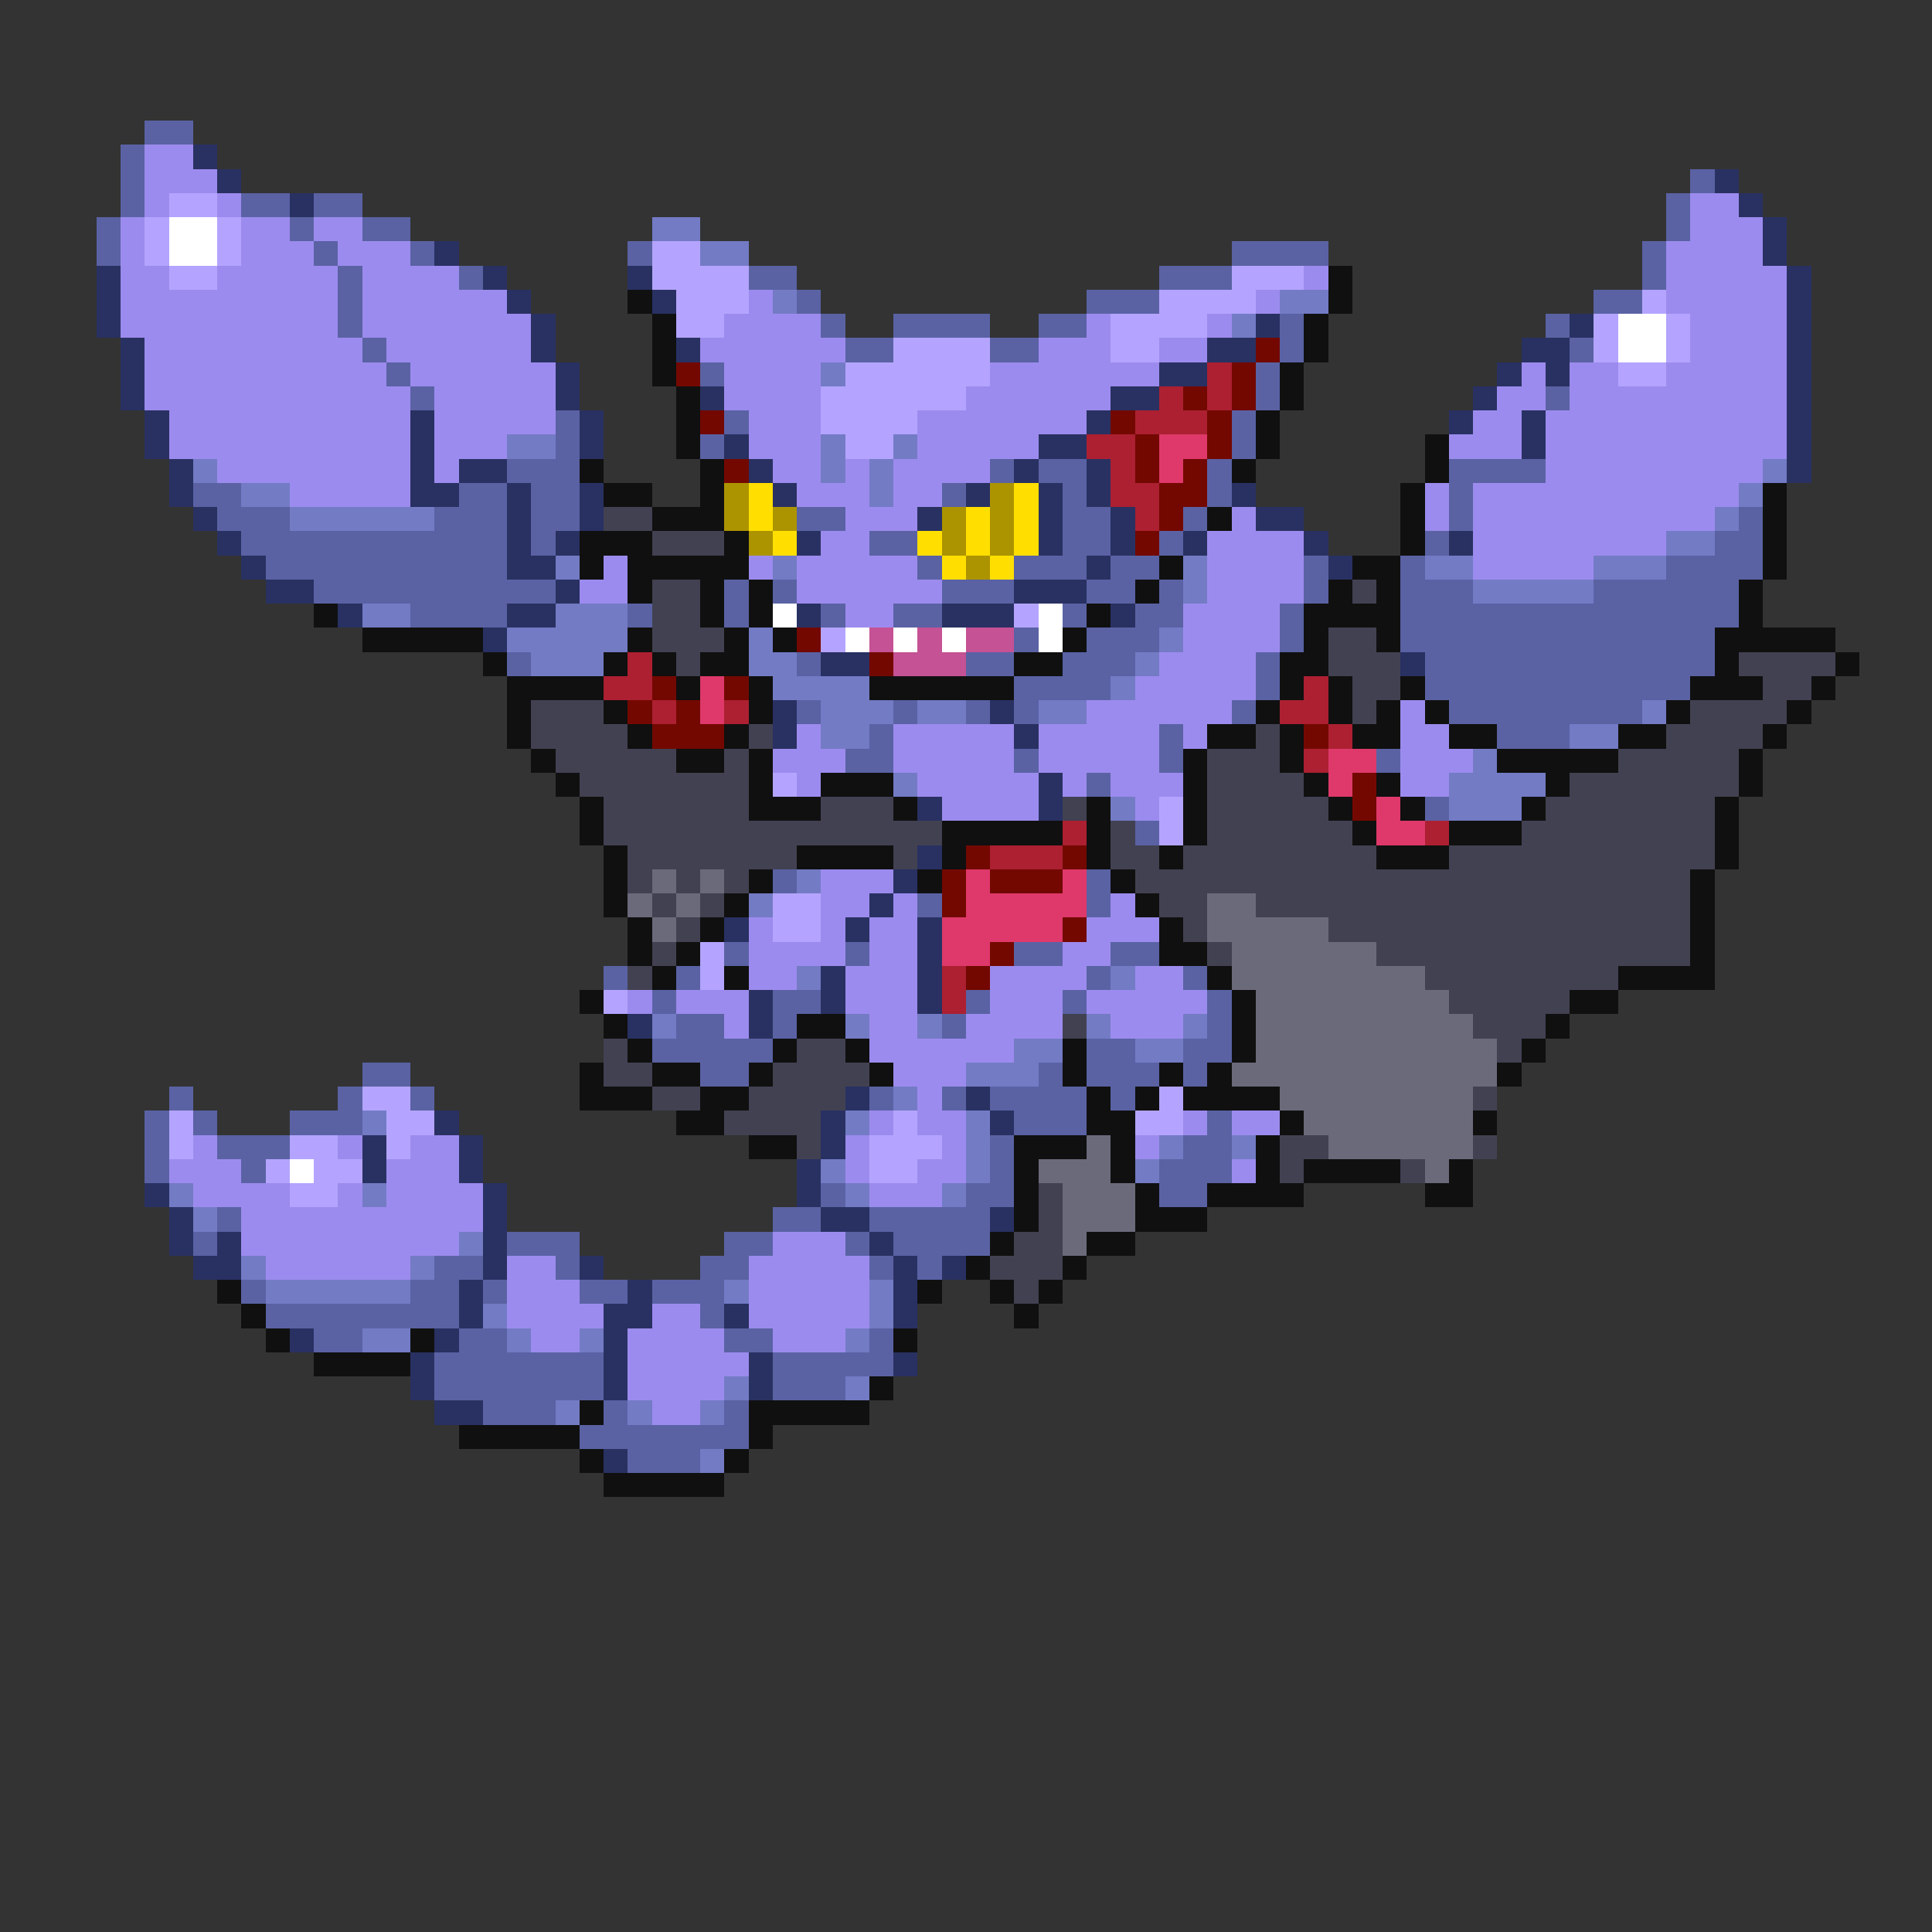<svg xmlns="http://www.w3.org/2000/svg" viewBox="0 -0.5 80 80" shape-rendering="crispEdges">
<rect x="0" y="-0.5" width="80" height="80" fill="#333333" stroke="none"/>
<path stroke="#5a62a4" d="M6 5h2M5 6h1M5 7h1M70 7h1M5 8h1M10 8h2M13 8h2M69 8h1M4 9h1M12 9h1M15 9h2M69 9h1M4 10h1M13 10h1M17 10h1M26 10h1M51 10h4M68 10h1M14 11h1M19 11h1M31 11h2M48 11h3M68 11h1M14 12h1M33 12h1M45 12h3M66 12h2M14 13h1M34 13h1M37 13h4M43 13h2M53 13h1M64 13h1M15 14h1M35 14h2M41 14h2M53 14h1M65 14h1M16 15h1M29 15h1M52 15h1M17 16h1M52 16h1M64 16h1M23 17h1M30 17h1M51 17h1M23 18h1M29 18h1M51 18h1M21 19h3M41 19h1M43 19h2M50 19h1M60 19h4M8 20h2M19 20h2M22 20h2M39 20h1M44 20h1M50 20h1M60 20h1M9 21h3M18 21h3M22 21h2M33 21h2M44 21h2M49 21h1M60 21h1M72 21h1M10 22h11M22 22h1M36 22h2M44 22h2M48 22h1M59 22h1M71 22h2M11 23h10M38 23h1M42 23h3M46 23h2M54 23h1M58 23h1M69 23h4M13 24h10M30 24h1M32 24h1M39 24h3M45 24h2M48 24h1M54 24h1M58 24h3M66 24h6M17 25h4M26 25h1M30 25h1M34 25h1M37 25h2M44 25h1M47 25h2M53 25h1M58 25h14M42 26h1M45 26h3M53 26h1M58 26h13M21 27h1M33 27h1M40 27h2M44 27h3M52 27h1M59 27h12M42 28h4M52 28h1M59 28h11M33 29h1M37 29h1M40 29h1M42 29h1M51 29h1M60 29h8M36 30h1M48 30h1M62 30h3M35 31h2M42 31h1M48 31h1M57 31h1M45 32h1M59 33h1M47 34h1M32 36h1M45 36h1M38 37h1M45 37h1M30 39h1M35 39h1M42 39h2M46 39h2M25 40h1M28 40h1M45 40h1M49 40h1M27 41h1M32 41h2M40 41h1M44 41h1M50 41h1M28 42h2M32 42h1M39 42h1M50 42h1M27 43h5M45 43h2M49 43h2M15 44h2M29 44h2M43 44h1M45 44h3M49 44h1M7 45h1M14 45h1M17 45h1M36 45h1M39 45h1M41 45h4M46 45h1M6 46h1M8 46h1M12 46h3M42 46h3M50 46h1M6 47h1M9 47h3M41 47h1M49 47h2M6 48h1M10 48h1M41 48h1M48 48h3M34 49h1M40 49h2M48 49h2M9 50h1M32 50h2M36 50h5M8 51h1M21 51h3M30 51h2M35 51h1M37 51h4M18 52h2M23 52h1M29 52h2M36 52h1M38 52h1M10 53h1M17 53h2M20 53h1M24 53h2M27 53h3M11 54h8M29 54h1M13 55h2M19 55h2M30 55h2M36 55h1M18 56h7M32 56h5M18 57h7M32 57h3M20 58h3M25 58h1M30 58h1M24 59h7M26 60h3" />
<path stroke="#9c8bee" d="M6 6h2M6 7h3M6 8h1M9 8h1M70 8h2M5 9h1M10 9h2M13 9h2M70 9h3M5 10h1M10 10h3M14 10h3M69 10h4M5 11h2M9 11h5M15 11h4M54 11h1M69 11h5M5 12h9M15 12h6M31 12h1M52 12h1M69 12h5M5 13h9M15 13h7M30 13h4M45 13h1M50 13h1M70 13h4M6 14h9M16 14h6M29 14h6M43 14h3M48 14h2M70 14h4M6 15h10M17 15h6M30 15h4M41 15h7M63 15h1M65 15h2M69 15h5M6 16h11M18 16h5M30 16h4M40 16h6M62 16h2M65 16h9M7 17h10M18 17h5M31 17h3M38 17h7M61 17h2M64 17h10M7 18h10M18 18h3M31 18h3M38 18h5M60 18h3M64 18h10M9 19h8M18 19h1M32 19h2M35 19h1M37 19h4M64 19h9M12 20h5M33 20h3M37 20h2M59 20h1M61 20h11M35 21h3M51 21h1M59 21h1M61 21h10M34 22h2M50 22h4M61 22h8M25 23h1M31 23h1M33 23h5M50 23h4M61 23h5M24 24h2M33 24h6M50 24h4M35 25h2M49 25h4M49 26h4M48 27h4M47 28h5M45 29h6M58 29h1M33 30h1M37 30h5M43 30h5M49 30h1M58 30h2M32 31h3M37 31h5M43 31h5M58 31h3M33 32h1M38 32h5M44 32h1M46 32h3M58 32h2M39 33h4M47 33h1M34 36h3M34 37h2M37 37h1M46 37h1M31 38h1M34 38h1M36 38h2M45 38h3M31 39h4M36 39h2M44 39h2M31 40h2M35 40h3M41 40h4M47 40h2M26 41h1M28 41h3M35 41h3M41 41h3M45 41h5M30 42h1M36 42h2M40 42h4M46 42h3M36 43h6M37 44h3M38 45h1M36 46h1M38 46h2M49 46h1M51 46h2M8 47h1M14 47h1M17 47h2M35 47h1M39 47h1M47 47h1M7 48h3M16 48h3M35 48h1M38 48h2M51 48h1M8 49h4M14 49h1M16 49h4M36 49h3M10 50h10M10 51h9M32 51h3M11 52h6M21 52h2M31 52h5M21 53h3M31 53h5M21 54h4M27 54h2M31 54h5M22 55h2M26 55h4M32 55h3M26 56h5M26 57h4M27 58h2" />
<path stroke="#293162" d="M8 6h1M9 7h1M71 7h1M12 8h1M72 8h1M73 9h1M18 10h1M73 10h1M4 11h1M20 11h1M26 11h1M74 11h1M4 12h1M21 12h1M27 12h1M74 12h1M4 13h1M22 13h1M52 13h1M65 13h1M74 13h1M5 14h1M22 14h1M28 14h1M50 14h2M63 14h2M74 14h1M5 15h1M23 15h1M48 15h2M62 15h1M64 15h1M74 15h1M5 16h1M23 16h1M29 16h1M46 16h2M61 16h1M74 16h1M6 17h1M17 17h1M24 17h1M45 17h1M60 17h1M63 17h1M74 17h1M6 18h1M17 18h1M24 18h1M30 18h1M43 18h2M63 18h1M74 18h1M7 19h1M17 19h1M19 19h2M31 19h1M42 19h1M45 19h1M74 19h1M7 20h1M17 20h2M21 20h1M24 20h1M32 20h1M40 20h1M43 20h1M45 20h1M51 20h1M8 21h1M21 21h1M24 21h1M38 21h1M43 21h1M46 21h1M52 21h2M9 22h1M21 22h1M23 22h1M33 22h1M43 22h1M46 22h1M49 22h1M54 22h1M60 22h1M10 23h1M21 23h2M45 23h1M55 23h1M11 24h2M23 24h1M42 24h3M14 25h1M21 25h2M33 25h1M39 25h3M46 25h1M20 26h1M34 27h2M58 27h1M32 29h1M41 29h1M32 30h1M42 30h1M43 32h1M38 33h1M43 33h1M38 35h1M37 36h1M36 37h1M30 38h1M35 38h1M38 38h1M38 39h1M34 40h1M38 40h1M31 41h1M34 41h1M38 41h1M26 42h1M31 42h1M35 45h1M40 45h1M18 46h1M34 46h1M41 46h1M15 47h1M19 47h1M34 47h1M15 48h1M19 48h1M33 48h1M6 49h1M20 49h1M33 49h1M7 50h1M20 50h1M34 50h2M41 50h1M7 51h1M9 51h1M20 51h1M36 51h1M8 52h2M20 52h1M24 52h1M37 52h1M39 52h1M19 53h1M26 53h1M37 53h1M19 54h1M25 54h2M30 54h1M37 54h1M12 55h1M18 55h1M25 55h1M17 56h1M25 56h1M31 56h1M37 56h1M17 57h1M25 57h1M31 57h1M18 58h2M25 60h1" />
<path stroke="#b4a4ff" d="M7 8h2M6 9h1M9 9h1M6 10h1M9 10h1M27 10h2M7 11h2M27 11h4M51 11h3M28 12h3M48 12h4M68 12h1M28 13h2M46 13h4M66 13h1M69 13h1M37 14h4M46 14h2M66 14h1M69 14h1M35 15h6M67 15h2M34 16h6M34 17h4M35 18h2M42 25h1M34 26h1M32 32h1M48 33h1M48 34h1M32 37h2M32 38h2M29 39h1M29 40h1M25 41h1M15 45h2M48 45h1M7 46h1M16 46h2M37 46h1M47 46h2M7 47h1M12 47h2M16 47h1M36 47h3M11 48h1M13 48h2M36 48h2M12 49h2" />
<path stroke="#ffffff" d="M7 9h2M7 10h2M67 13h2M67 14h2M32 25h1M43 25h1M35 26h1M37 26h1M39 26h1M43 26h1M12 48h1" />
<path stroke="#737bc5" d="M27 9h2M29 10h2M32 12h1M53 12h2M51 13h1M34 15h1M21 18h2M34 18h1M37 18h1M8 19h1M34 19h1M36 19h1M73 19h1M10 20h2M36 20h1M72 20h1M12 21h6M71 21h1M69 22h2M23 23h1M32 23h1M49 23h1M59 23h2M66 23h3M49 24h1M61 24h5M15 25h2M23 25h3M21 26h5M31 26h1M48 26h1M22 27h3M31 27h2M47 27h1M32 28h4M46 28h1M34 29h3M38 29h2M43 29h2M68 29h1M34 30h2M65 30h2M61 31h1M37 32h1M60 32h4M46 33h1M60 33h3M33 36h1M31 37h1M33 40h1M46 40h1M27 42h1M35 42h1M38 42h1M45 42h1M49 42h1M42 43h2M47 43h2M40 44h3M37 45h1M15 46h1M35 46h1M40 46h1M40 47h1M48 47h1M51 47h1M34 48h1M40 48h1M47 48h1M7 49h1M15 49h1M35 49h1M39 49h1M8 50h1M19 51h1M10 52h1M17 52h1M11 53h6M30 53h1M36 53h1M20 54h1M36 54h1M15 55h2M21 55h1M24 55h1M35 55h1M30 57h1M35 57h1M23 58h1M26 58h1M29 58h1M29 60h1" />
<path stroke="#101010" d="M55 11h1M26 12h1M55 12h1M27 13h1M54 13h1M27 14h1M54 14h1M27 15h1M53 15h1M28 16h1M53 16h1M28 17h1M52 17h1M28 18h1M52 18h1M59 18h1M24 19h1M29 19h1M51 19h1M59 19h1M25 20h2M29 20h1M58 20h1M73 20h1M27 21h3M50 21h1M58 21h1M73 21h1M24 22h3M30 22h1M58 22h1M73 22h1M24 23h1M26 23h5M48 23h1M56 23h2M73 23h1M26 24h1M29 24h1M31 24h1M47 24h1M55 24h1M57 24h1M72 24h1M13 25h1M29 25h1M31 25h1M45 25h1M54 25h4M72 25h1M15 26h5M26 26h1M30 26h1M32 26h1M44 26h1M54 26h1M57 26h1M71 26h5M20 27h1M25 27h1M27 27h1M29 27h2M42 27h2M53 27h2M71 27h1M76 27h1M21 28h4M28 28h1M31 28h1M36 28h6M53 28h1M55 28h1M58 28h1M70 28h3M75 28h1M21 29h1M25 29h1M31 29h1M52 29h1M55 29h1M57 29h1M59 29h1M69 29h1M74 29h1M21 30h1M26 30h1M30 30h1M50 30h2M53 30h1M56 30h2M60 30h2M67 30h2M73 30h1M22 31h1M28 31h2M31 31h1M49 31h1M53 31h1M62 31h5M72 31h1M23 32h1M31 32h1M34 32h3M49 32h1M54 32h1M57 32h1M64 32h1M72 32h1M24 33h1M31 33h3M37 33h1M45 33h1M49 33h1M55 33h1M58 33h1M63 33h1M71 33h1M24 34h1M39 34h5M45 34h1M49 34h1M56 34h1M60 34h3M71 34h1M25 35h1M33 35h4M39 35h1M45 35h1M48 35h1M57 35h3M71 35h1M25 36h1M31 36h1M38 36h1M46 36h1M70 36h1M25 37h1M30 37h1M47 37h1M70 37h1M26 38h1M29 38h1M48 38h1M70 38h1M26 39h1M28 39h1M48 39h2M70 39h1M27 40h1M30 40h1M50 40h1M67 40h4M24 41h1M51 41h1M65 41h2M25 42h1M33 42h2M51 42h1M64 42h1M26 43h1M32 43h1M35 43h1M44 43h1M51 43h1M63 43h1M24 44h1M27 44h2M31 44h1M36 44h1M44 44h1M48 44h1M50 44h1M62 44h1M24 45h3M29 45h2M45 45h1M47 45h1M49 45h4M28 46h2M45 46h2M53 46h1M61 46h1M31 47h2M42 47h3M46 47h1M52 47h1M42 48h1M46 48h1M52 48h1M54 48h4M60 48h1M42 49h1M47 49h1M50 49h4M59 49h2M42 50h1M47 50h3M41 51h1M45 51h2M40 52h1M44 52h1M9 53h1M38 53h1M41 53h1M43 53h1M10 54h1M42 54h1M11 55h1M17 55h1M37 55h1M13 56h4M36 57h1M24 58h1M31 58h5M19 59h5M31 59h1M24 60h1M30 60h1M25 61h5" />
<path stroke="#730800" d="M52 14h1M28 15h1M51 15h1M49 16h1M51 16h1M29 17h1M46 17h1M50 17h1M47 18h1M50 18h1M30 19h1M47 19h1M49 19h1M48 20h2M48 21h1M47 22h1M33 26h1M36 27h1M27 28h1M30 28h1M26 29h1M28 29h1M27 30h3M54 30h1M56 32h1M56 33h1M40 35h1M44 35h1M39 36h1M41 36h3M39 37h1M44 38h1M41 39h1M40 40h1" />
<path stroke="#ac2031" d="M50 15h1M48 16h1M50 16h1M47 17h3M45 18h2M46 19h1M46 20h2M47 21h1M26 27h1M25 28h2M54 28h1M27 29h1M30 29h1M53 29h2M55 30h1M54 31h1M44 34h1M59 34h1M41 35h3M39 40h1M39 41h1" />
<path stroke="#de396a" d="M48 18h2M48 19h1M29 28h1M29 29h1M55 31h2M55 32h1M57 33h1M57 34h2M40 36h1M44 36h1M40 37h5M39 38h5M39 39h2" />
<path stroke="#ac9400" d="M30 20h1M41 20h1M30 21h1M32 21h1M39 21h1M41 21h1M31 22h1M39 22h1M41 22h1M40 23h1" />
<path stroke="#ffde00" d="M31 20h1M42 20h1M31 21h1M40 21h1M42 21h1M32 22h1M38 22h1M40 22h1M42 22h1M39 23h1M41 23h1" />
<path stroke="#414152" d="M25 21h2M27 22h3M27 24h2M56 24h1M27 25h2M27 26h3M55 26h2M28 27h1M55 27h3M72 27h4M56 28h2M73 28h2M22 29h3M56 29h1M70 29h4M22 30h4M31 30h1M52 30h1M69 30h4M23 31h5M30 31h1M50 31h3M67 31h5M24 32h7M50 32h4M65 32h7M25 33h6M34 33h3M44 33h1M50 33h5M64 33h7M25 34h14M46 34h1M50 34h6M63 34h8M26 35h7M37 35h1M46 35h2M49 35h8M60 35h11M26 36h1M28 36h1M30 36h1M47 36h23M27 37h1M29 37h1M48 37h2M52 37h18M28 38h1M49 38h1M55 38h15M27 39h1M50 39h1M57 39h13M26 40h1M59 40h8M60 41h5M44 42h1M61 42h3M25 43h1M33 43h2M62 43h1M25 44h2M32 44h4M27 45h2M31 45h4M61 45h1M30 46h4M33 47h1M53 47h2M61 47h1M53 48h1M58 48h1M43 49h1M43 50h1M42 51h2M41 52h3M42 53h1" />
<path stroke="#c55294" d="M36 26h1M38 26h1M40 26h2M37 27h3" />
<path stroke="#6a6a7b" d="M27 36h1M29 36h1M26 37h1M28 37h1M50 37h2M27 38h1M50 38h5M51 39h6M51 40h8M52 41h8M52 42h9M52 43h10M51 44h11M53 45h8M54 46h7M45 47h1M55 47h6M43 48h3M59 48h1M44 49h3M44 50h3M44 51h1" />
</svg>